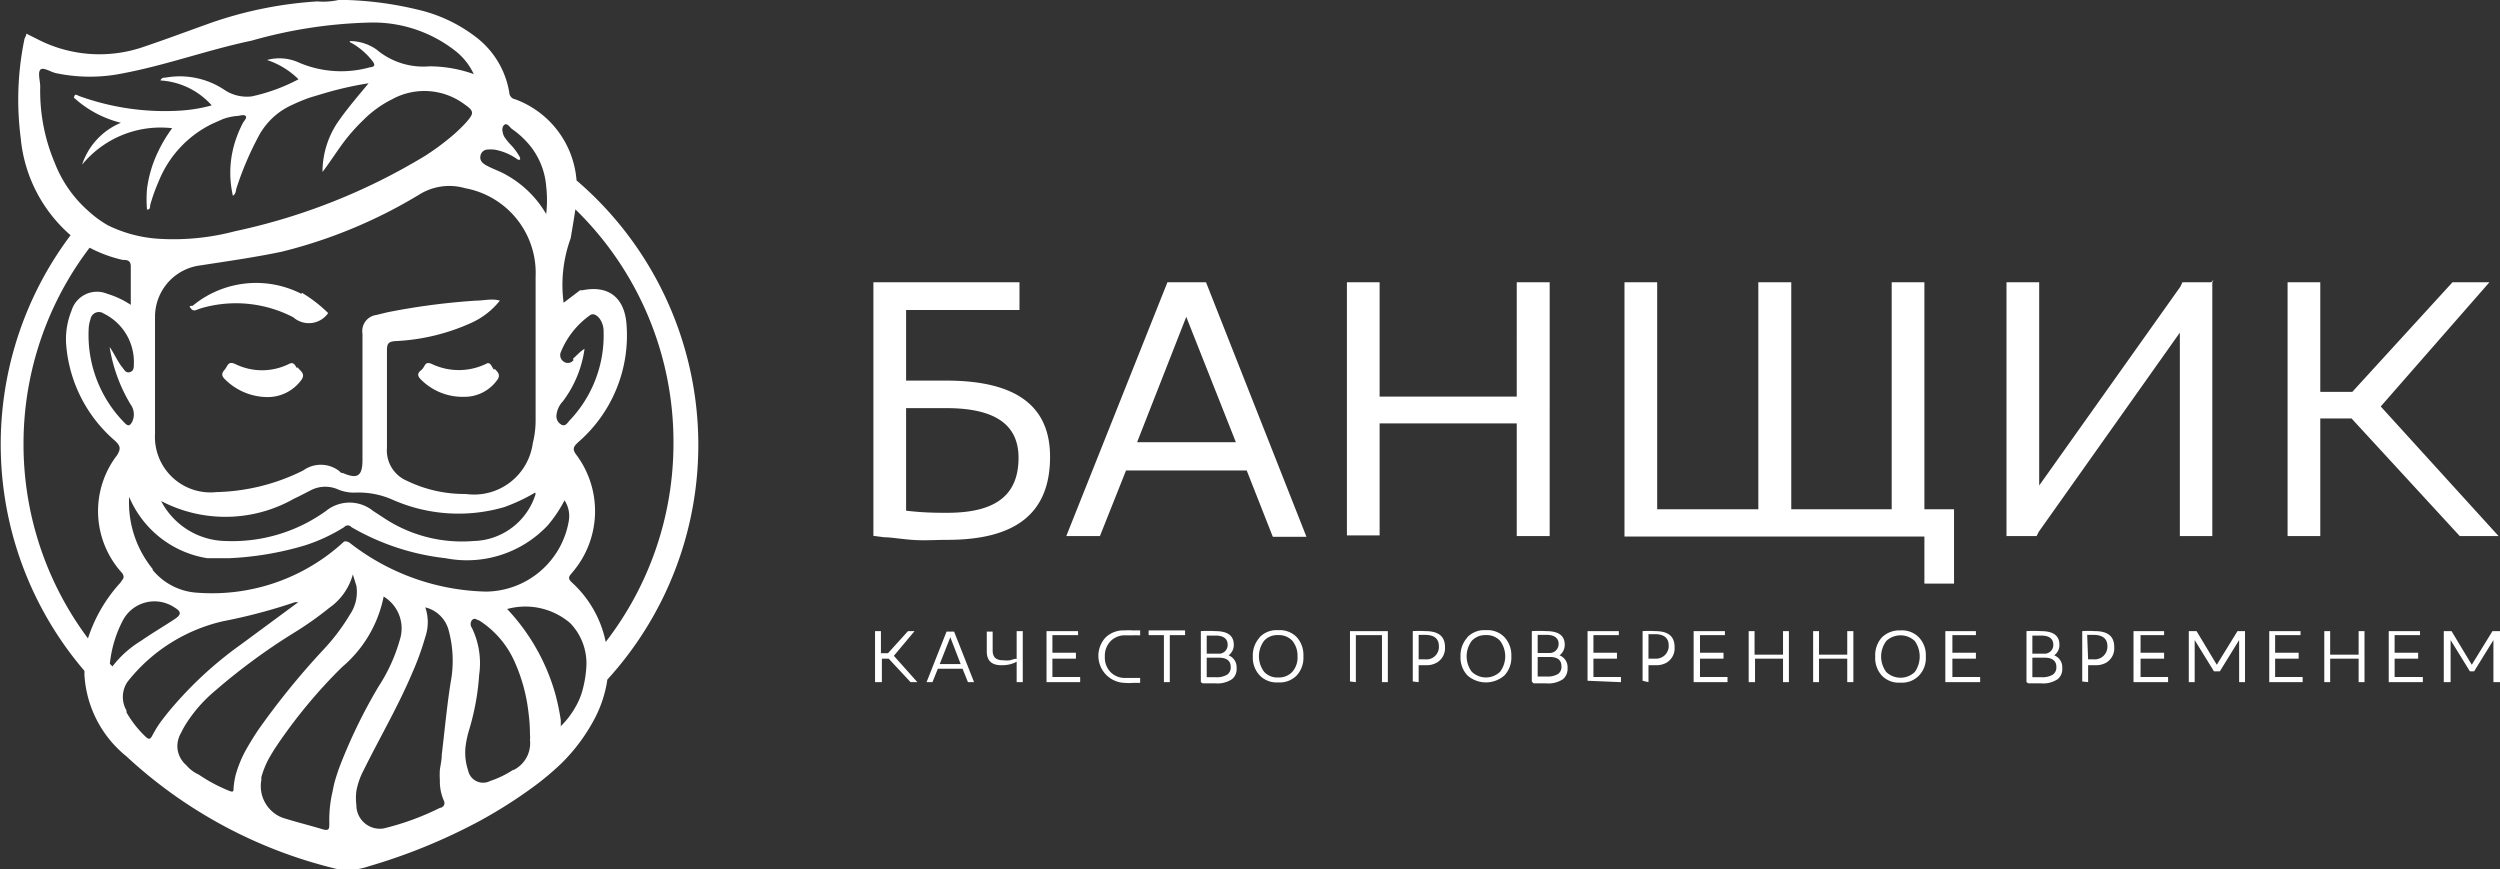 <svg xmlns="http://www.w3.org/2000/svg" viewBox="0 0 106.28 36.96"><rect x="0" y="0" width="106.28" height="36.96" fill="#333333" stroke="none"/><defs><style>.cls-1{fill:#fff;}</style></defs><title>logo-light</title><g id="Слой_2" data-name="Слой 2"><g id="Слой_1-2" data-name="Слой 1"><path class="cls-1" d="M40.22,16.18h-1.7v-3h4.82V12H37.13V22.78l.46.06c.28,0,.66.07,1.18.11s1,0,1.5,0c2.94,0,4.37-1.15,4.37-3.53C44.64,17.25,43.19,16.18,40.22,16.18Zm.05,5.62c-.45,0-1,0-1.75-.09V17.35h1.7c2.07,0,3.08.69,3.08,2.11C43.3,21.05,42.33,21.8,40.27,21.8ZM49.63,12l-4.3,10.79h1.43L47.87,20H53l1.11,2.82h1.43L51.27,12Zm2.91,6.8h-4.2l2.09-5.33ZM64.48,12h1.4V22.79h-1.4V18H58.65v4.76H57.26V12h1.39v4.86h5.83Zm17.33,9.65h1.26l0,3.16H81.81v-2H69.06V12h1.39v9.65h4.3V12h1.4v9.65h4.27V12h1.39ZM94.05,12h0l0,.07V22.79H92.67V14.14l-6,8.47-.09.18H85.3V12h1.39v8.43l0,.21,6-8.45.09-.19H94l.1-.1Zm12.17,10.79h-1.65l-4.6-5H98.64v5H97.25V12h1.39v4.66H100L104.26,12h1.57l-4.62,5.28ZM37.2,29V26.83h.25v.94h.3l.85-.94h.28L38,27.88,39,29h-.29l-.93-1h-.29v1Zm2.19,0,.85-2.15h.32L41.41,29h-.26l-.23-.57H39.87l-.23.57Zm.56-.77h.89l-.44-1.14Zm2-1.38h.25v.8c0,.29.14.42.46.42a1.33,1.33,0,0,0,.28,0l.2-.06.08,0V26.83h.26V29h-.26v-.87l-.1.05-.14.05a1.47,1.47,0,0,1-.41.05c-.43,0-.62-.21-.62-.59ZM44.49,29V26.83h1.34V27H44.74v.75h1V28h-1v.78h1.18V29ZM47,27.1a1.1,1.1,0,0,1,.82-.3,1.72,1.72,0,0,1,.32,0l.25,0,.08,0,0,.21-.09,0a1.26,1.26,0,0,0-.22,0l-.3,0a.84.84,0,0,0-.65.25.89.89,0,0,0-.24.66.87.87,0,0,0,.25.66.84.84,0,0,0,.62.24l.33,0,.23,0,.07,0,0,.21-.07,0-.22,0a2.17,2.17,0,0,1-.37,0A1.15,1.15,0,0,1,47,27.1ZM48.83,27v-.2h1.55V27h-.65V29h-.25V27ZM51.05,29V26.83a5.4,5.4,0,0,1,.61,0c.53,0,.79.19.79.58a.54.54,0,0,1-.22.45.54.54,0,0,1,.34.54.55.55,0,0,1-.19.47,1.11,1.11,0,0,1-.72.18h-.3l-.23,0Zm.25-1.21h.54a.37.37,0,0,0,.35-.39c0-.24-.18-.38-.5-.38l-.39,0Zm0,1h.38a.86.86,0,0,0,.49-.11.37.37,0,0,0,.15-.33c0-.26-.18-.39-.49-.39H51.3Zm2.25-1.7a1,1,0,0,1,.79-.3,1,1,0,0,1,.79.3,1.13,1.13,0,0,1,.28.81,1.11,1.11,0,0,1-.28.81,1,1,0,0,1-.79.3,1,1,0,0,1-.79-.3,1.11,1.11,0,0,1-.29-.81A1.13,1.13,0,0,1,53.55,27.1Zm.19,1.47a.75.75,0,0,0,.6.24.77.77,0,0,0,.6-.24.92.92,0,0,0,.22-.66,1,1,0,0,0-.22-.66.78.78,0,0,0-.6-.24.75.75,0,0,0-.6.24,1.1,1.1,0,0,0,0,1.32Zm3.65.41V26.83H59V29h-.25V27H57.64V29Zm2.67,0V26.83a4.33,4.33,0,0,1,.53,0c.55,0,.84.21.84.68a.71.71,0,0,1-.35.66.88.88,0,0,1-.45.11h-.32V29Zm.25-.94h.27a.53.53,0,0,0,.59-.56c0-.33-.22-.48-.58-.48l-.28,0Zm2.07-.94a1,1,0,0,1,.79-.3,1,1,0,0,1,.79.3,1.13,1.13,0,0,1,.29.81,1.11,1.11,0,0,1-.29.81,1.19,1.19,0,0,1-1.58,0,1.11,1.11,0,0,1-.29-.81A1.13,1.13,0,0,1,62.38,27.1Zm.19,1.47a.87.87,0,0,0,1.2,0,1.1,1.1,0,0,0,0-1.32.77.77,0,0,0-.6-.24.78.78,0,0,0-.6.24,1.1,1.1,0,0,0,0,1.32Zm2.55.41V26.83a5.4,5.4,0,0,1,.61,0c.53,0,.79.19.79.58a.56.56,0,0,1-.22.45.54.54,0,0,1,.34.54.58.58,0,0,1-.19.47,1.11,1.11,0,0,1-.72.18h-.31l-.23,0Zm.25-1.21h.53a.38.38,0,0,0,.36-.39c0-.24-.18-.38-.5-.38l-.39,0Zm0,1h.38a.86.86,0,0,0,.49-.11.37.37,0,0,0,.14-.33c0-.26-.17-.39-.49-.39h-.52Zm2.12.18V26.83h1.33V27H67.74v.75h1V28h-1v.78h1.17V29Zm2.34,0V26.83a4.22,4.22,0,0,1,.53,0c.55,0,.83.21.83.68a.71.71,0,0,1-.34.66.88.88,0,0,1-.45.11h-.32V29Zm.25-.94h.27a.54.54,0,0,0,.59-.56c0-.33-.22-.48-.58-.48l-.28,0ZM72,29V26.83h1.33V27H72.27v.75h1V28h-1v.78h1.17V29Zm2.34,0V26.83h.25v1h1.21v-1h.25V29h-.25V28H74.61v1Zm2.74,0V26.83h.25v1h1.2v-1h.26V29h-.26V28h-1.2v1ZM80,27.1a1.06,1.06,0,0,1,.79-.3,1,1,0,0,1,.79.3,1.09,1.09,0,0,1,.29.81,1.07,1.07,0,0,1-.29.81,1,1,0,0,1-.79.3,1,1,0,0,1-.79-.3,1.11,1.11,0,0,1-.28-.81A1.13,1.13,0,0,1,80,27.1Zm.19,1.47a.88.88,0,0,0,1.21,0,1.14,1.14,0,0,0,0-1.32.88.88,0,0,0-1.21,0,1.1,1.1,0,0,0,0,1.32ZM82.7,29V26.83H84V27H83v.75h1V28H83v.78h1.18V29Zm3.45,0V26.83a5.4,5.4,0,0,1,.61,0c.53,0,.79.19.79.58a.54.54,0,0,1-.22.45.54.54,0,0,1,.34.54.55.55,0,0,1-.19.47,1.11,1.11,0,0,1-.72.18h-.3l-.23,0Zm.25-1.21h.54a.37.37,0,0,0,.35-.39c0-.24-.18-.38-.5-.38l-.39,0Zm0,1h.38a.86.86,0,0,0,.49-.11.37.37,0,0,0,.15-.33c0-.26-.18-.39-.49-.39H86.4Zm2.12.18V26.83a4.11,4.11,0,0,1,.53,0c.55,0,.83.21.83.68a.71.71,0,0,1-.34.66.88.88,0,0,1-.45.11h-.32V29Zm.25-.94H89a.54.54,0,0,0,.59-.56c0-.33-.22-.48-.59-.48l-.27,0ZM90.7,29V26.83H92V27H91v.75h1V28H91v.78h1.17V29Zm2.35,0V26.83h.33l.86,1.43.88-1.43h.32V29h-.25V27.21l-.82,1.33h-.25l-.82-1.33V29Zm3.42,0V26.83H97.8V27H96.72v.75h1V28h-1v.78h1.17V29Zm2.34,0V26.83h.25v1h1.21v-1h.25V29h-.25V28H99.06v1Zm2.74,0V26.83h1.33V27H101.8v.75h1V28h-1v.78H103V29Zm2.34,0V26.83h.33l.86,1.43.88-1.43h.32V29H106V27.21l-.82,1.33H105l-.82-1.33V29ZM24.51,7.67A4,4,0,0,0,21.9,4.22a.3.3,0,0,1-.25-.29A3.72,3.72,0,0,0,20.2,1.55,6.41,6.41,0,0,0,18,.47,14.88,14.88,0,0,0,14.76,0h-.37V0a3,3,0,0,1-.9.06,16.91,16.91,0,0,0-4.77,1C7.83,1.38,7,1.69,6.08,2a5.74,5.74,0,0,1-4.52-.35l-.44-.22c0,.09-.06.16-.08.23A12.68,12.68,0,0,0,.88,5.86,6.23,6.23,0,0,0,3,10H3a14.8,14.8,0,0,0,.59,18.52v.18a4.81,4.81,0,0,0,1.78,3.45,20,20,0,0,0,9.07,4.82,2.85,2.85,0,0,0,1.23-.14,24.46,24.46,0,0,0,4.74-1.94,20.23,20.23,0,0,0,2.28-1.45,11.9,11.9,0,0,0,1.19-1,7.74,7.74,0,0,0,1.41-1.91,5.15,5.15,0,0,0,.53-1.64A14.8,14.8,0,0,0,24.51,7.67Zm4.12,11.19a13.78,13.78,0,0,1-2.88,8.43,4.69,4.69,0,0,0-1.44-2.53c-.19-.18-.12-.25,0-.4a4,4,0,0,0,.21-5c-.2-.26-.16-.36.07-.57a6,6,0,0,0,2.05-4.92c-.06-1.21-.76-1.76-1.88-1.53l-.1,0h0v0l-.7.53a5.79,5.79,0,0,1,.3-2.74c.07-.41.14-.82.2-1.23A13.79,13.79,0,0,1,28.63,18.86ZM4.78,28.33l-.11-.11a5.1,5.1,0,0,1,.55-1.84,1.52,1.52,0,0,1,2.19-.56c.31.18.31.31,0,.51-.47.31-.95.59-1.41.91A4.47,4.47,0,0,0,4.78,28.33Zm.77-11.14a.73.73,0,0,1,.07.74c-.08.15-.16.22-.32.05a5.31,5.31,0,0,1-1.53-4,1.49,1.49,0,0,1,.08-.42.36.36,0,0,1,.56-.23,2.29,2.29,0,0,1,1.28,2.16c0,.13,0,.28-.17.33s-.23-.09-.31-.19c-.22-.27-.35-.6-.55-.88A6.8,6.8,0,0,0,5.55,17.19Zm.94,7a4.48,4.48,0,0,1-1-3.07,4.34,4.34,0,0,0,3.32,2.61h.94a13.31,13.31,0,0,0,3.2-.54,7.34,7.34,0,0,0,1.68-.78.2.2,0,0,1,.31,0,10.2,10.2,0,0,0,4,1.32,4.72,4.72,0,0,0,4.35-1.4A5.73,5.73,0,0,0,24,21.27a1.23,1.23,0,0,1,.18.88,3.61,3.61,0,0,1-3.51,3,9.76,9.76,0,0,1-5.8-2.07.3.3,0,0,0-.24-.06A8.26,8.26,0,0,1,8.43,25.2,2.66,2.66,0,0,1,6.49,24.23ZM19.77,8a3.66,3.66,0,0,1,3,3.76c0,2,0,4,0,6.08a4,4,0,0,1-.12,1A2.52,2.52,0,0,1,19.8,21a5.6,5.6,0,0,1-2.5-.56,1.4,1.4,0,0,1-.85-1.4c0-1.39,0-2.77,0-4.15,0-.3.08-.37.37-.39a8.76,8.76,0,0,0,3.25-.79,3.27,3.27,0,0,0,1.18-.93c-.34-.1-.67,0-1,0a28.64,28.64,0,0,0-3.8.5l-.45.11a.69.69,0,0,0-.59.8v5.36c0,.69-.21.83-.83.56,0,0-.11,0-.14-.07A1.28,1.28,0,0,0,12.89,20a8.67,8.67,0,0,1-3.69.92,2.36,2.36,0,0,1-2.61-2.48c0-1.67,0-3.34,0-5a2.2,2.2,0,0,1,1.95-2.16c1.15-.18,2.3-.34,3.44-.58a21,21,0,0,0,5.83-2.42A2.41,2.41,0,0,1,19.77,8Zm3,13a2.83,2.83,0,0,1-2.65,2,6,6,0,0,1-3.83-1l-.43-.28a1.59,1.59,0,0,0-2,0A6.81,6.81,0,0,1,9.62,23,3.15,3.15,0,0,1,6.85,21.3a5.9,5.9,0,0,0,5.65-.1c.22-.1.44-.22.66-.33a1.34,1.34,0,0,1,1.17-.08,1.75,1.75,0,0,0,.81.15,3.56,3.56,0,0,1,1.54.3,6.94,6.94,0,0,0,4.75.32A7.54,7.54,0,0,0,22.75,20.94Zm1.61-5.69a.3.3,0,0,1-.42.06.33.33,0,0,1-.11-.42,3.55,3.55,0,0,1,1.22-1.54c.15-.12.31,0,.41.12a.91.91,0,0,1,.18.55,5.24,5.24,0,0,1-1.45,3.8c-.09.1-.18.27-.35.17a.41.41,0,0,1-.2-.43,1,1,0,0,1,.27-.56,4.8,4.8,0,0,0,.92-2.23C24.66,14.94,24.52,15.11,24.36,15.25ZM21.42,5.32c.14-.12.24.08.34.16a3.71,3.71,0,0,1,.81.76,3.16,3.16,0,0,1,.65,1.68,5.22,5.22,0,0,1,0,1.18,4.48,4.48,0,0,0-1.69-1.66c-.22-.13-.47-.22-.7-.33s-.47-.23-.4-.51a.32.32,0,0,1,.26-.24,1.83,1.83,0,0,1,.33,0,2.38,2.38,0,0,1,1,.43h0l.09,0V6.7a2.59,2.59,0,0,0-.44-.59,2.34,2.34,0,0,1-.24-.31.73.73,0,0,1-.07-.24A.31.31,0,0,1,21.42,5.32ZM2.33,6.93a7.83,7.83,0,0,1-.62-3.24c0-.25-.11-.58,0-.72s.44.09.67.14a7,7,0,0,0,2.88,0c1.84-.35,3.61-1,5.43-1.38a20,20,0,0,1,5-.77,5.66,5.66,0,0,1,3.65,1.19,2.69,2.69,0,0,1,.8,1,5.62,5.62,0,0,0-1.89-.33A3.08,3.08,0,0,1,16,2.1,2,2,0,0,0,15,1.75h0c-.05,0-.12,0-.13,0s0,.06.08.08a3,3,0,0,1,.88.76c.12.16.12.25-.1.27a4.55,4.55,0,0,1-3-.19,2,2,0,0,0-1.38-.12,3.43,3.43,0,0,1,1.34.82,7.63,7.63,0,0,1-2,.73,1.73,1.73,0,0,1-1.18-.3,3.41,3.41,0,0,0-2.47-.5c-.08,0-.17,0-.22.12A3.17,3.17,0,0,1,9,4.48,6.57,6.57,0,0,1,7.7,4.7a10.67,10.67,0,0,1-4.34-.62C3.19,4,3.19,4,3.14,4.15a4.6,4.6,0,0,0,2,1.07A2.91,2.91,0,0,0,3.49,7,4.32,4.32,0,0,1,7.32,5.45a5.92,5.92,0,0,0-.6,1,5.14,5.14,0,0,0-.47,1.58,5.08,5.08,0,0,0,0,.88c.16,0,.12-.14.14-.21a7.65,7.65,0,0,1,.36-1A4.64,4.64,0,0,1,9.05,5.25l.43-.19a2.4,2.4,0,0,1,.59-.13c.12,0,.29-.08.37,0s-.07.21-.12.31a4.85,4.85,0,0,0-.27.62A4.38,4.38,0,0,0,9.9,8.32c.14-.08.12-.23.16-.34A13.32,13.32,0,0,1,11,5.78a1.59,1.59,0,0,1,.13-.22,3,3,0,0,1,1.31-1.11,7.12,7.12,0,0,1,.76-.31L13.67,4a14.61,14.61,0,0,1,2-.46l-.45.54c-.27.33-.54.66-.78,1a3.79,3.79,0,0,0-.73,2.23c.37-.48.68-1,1.06-1.47a8.18,8.18,0,0,1,.69-.75,4.61,4.61,0,0,1,1.21-.87l0,0a2.85,2.85,0,0,1,3.07.21c.35.24.41.35.22.6l-.13.16a6.5,6.5,0,0,1-.66.63,10.51,10.51,0,0,1-1.09.8,26,26,0,0,1-8.09,3.21,10.22,10.22,0,0,1-3.26.32,5.72,5.72,0,0,1-2.14-.57A4.54,4.54,0,0,1,3.79,9,5.26,5.26,0,0,1,2.33,6.93ZM1,18.86a13.75,13.75,0,0,1,2.81-8.33,5.67,5.67,0,0,0,1.41.52c.16,0,.34,0,.34.28,0,.52,0,1,0,1.63a3.78,3.78,0,0,0-1-.47,1.13,1.13,0,0,0-1.52.72,3.22,3.22,0,0,0-.22,1.52,6,6,0,0,0,2.06,4c.24.22.27.35.09.63a3.9,3.9,0,0,0,.22,5c.15.21,0,.28-.07.41a6.42,6.42,0,0,0-1.38,2.37A13.78,13.78,0,0,1,1,18.86ZM6.5,31.22c-.1.2-.15.26-.34.07a4.55,4.55,0,0,1-.78-1,.3.3,0,0,1,0-.08A1.15,1.15,0,0,1,5.41,29l.07-.09a7.22,7.22,0,0,1,4-2.5,23.38,23.38,0,0,0,3.06-.81s.07,0,.14,0l-2.44,1.8a16.21,16.21,0,0,0-3.14,2.94l-.21.27a4.1,4.1,0,0,0-.36.56A.43.43,0,0,0,6.5,31.22Zm3.43,2.26c0,.16,0,.22-.21.13a6.74,6.74,0,0,1-1.27-.68,1.49,1.49,0,0,1-.53-.4,1.09,1.09,0,0,1-.38-.77,1.14,1.14,0,0,1,.16-.61,3.9,3.9,0,0,1,.19-.35,6.1,6.1,0,0,1,1.25-1.43,26.12,26.12,0,0,1,3.31-2.44A14.3,14.3,0,0,0,14,25.84a2.55,2.55,0,0,0,1-1.42l.15.48a1.7,1.7,0,0,1-.27,1.22,8.68,8.68,0,0,1-1.16,1.53A32.16,32.16,0,0,0,11,31a11.63,11.63,0,0,0-.61,1,5.1,5.1,0,0,0-.37.94A3.63,3.63,0,0,0,9.93,33.48ZM14,35c0,.23,0,.34-.3.25-.56-.17-1.14-.31-1.7-.49a1.44,1.44,0,0,1-.89-1.6s0-.08,0-.12a3.81,3.81,0,0,1,.34-.83c.1-.17.2-.34.31-.5a21.79,21.79,0,0,1,2.78-3.35,5.27,5.27,0,0,0,1.77-3A1.58,1.58,0,0,1,17,27.19a7.21,7.21,0,0,1-.91,2,22.38,22.38,0,0,0-1.67,3.45c-.06.17-.12.35-.17.52s-.08.32-.11.48A5.31,5.31,0,0,0,14,35Zm4.75-.68a11.25,11.25,0,0,1-2.45.9,1,1,0,0,1-1.15-1,2.32,2.32,0,0,1,0-.59,3.06,3.06,0,0,1,.29-.85l.08-.16c.67-1.34,1.42-2.63,2-4a11.79,11.79,0,0,0,.56-1.54,1.94,1.94,0,0,0,0-1.26,1.36,1.36,0,0,1,1,1A4.94,4.94,0,0,1,19.16,29C19,30,18.91,31,18.78,32.09c0,.21-.05.42-.08.63a3.4,3.4,0,0,0,0,.45,2,2,0,0,0,.18.89C18.93,34.23,18.84,34.3,18.71,34.36Zm3.09-1.61a4.09,4.09,0,0,1-1,.49.65.65,0,0,1-.94-.45v0a2.38,2.38,0,0,1-.11-1,4.27,4.27,0,0,1,.15-.71,10.46,10.46,0,0,0,.43-2.35,3.44,3.44,0,0,0-.31-2,.27.27,0,0,1,0-.32c.12-.14.22,0,.3,0a4,4,0,0,1,1.53,1.79,7.27,7.27,0,0,1,.58,2.16,6.88,6.88,0,0,1,.06.92.8.8,0,0,1,0,.21A1.27,1.27,0,0,1,21.8,32.75Zm2-1.85,0-.25a10.23,10.23,0,0,0-.23-1.1,8.72,8.72,0,0,0-2.05-3.62,2.93,2.93,0,0,1,2.68.6,2.46,2.46,0,0,1,.69,1.79,4.75,4.75,0,0,1-.15,1,2.94,2.94,0,0,1-.33.8A3.55,3.55,0,0,1,23.81,30.9Zm-11-18.41a5.79,5.79,0,0,1,1.11.86,1,1,0,0,1-1.48.18,5.28,5.28,0,0,0-3.94-.38l-.22.08a.17.17,0,0,1-.2-.09C8,13,8.12,13,8.19,13A4.23,4.23,0,0,1,12.81,12.49Zm-.19,3.16c.1.16.35.26.17.53a1.77,1.77,0,0,1-1.49.74,2.57,2.57,0,0,1-1.74-.73c-.15-.14-.2-.25-.05-.42s.14-.39.45-.26a2.58,2.58,0,0,0,2.3,0C12.48,15.37,12.55,15.53,12.62,15.65Zm8.38.07c.12.13.27.25.11.47a1.71,1.71,0,0,1-1.42.72,2.5,2.5,0,0,1-1.82-.73c-.13-.13-.19-.25,0-.4s.14-.4.45-.27a2.67,2.67,0,0,0,2.31,0C20.85,15.35,20.9,15.6,21,15.72Z"/></g></g></svg>